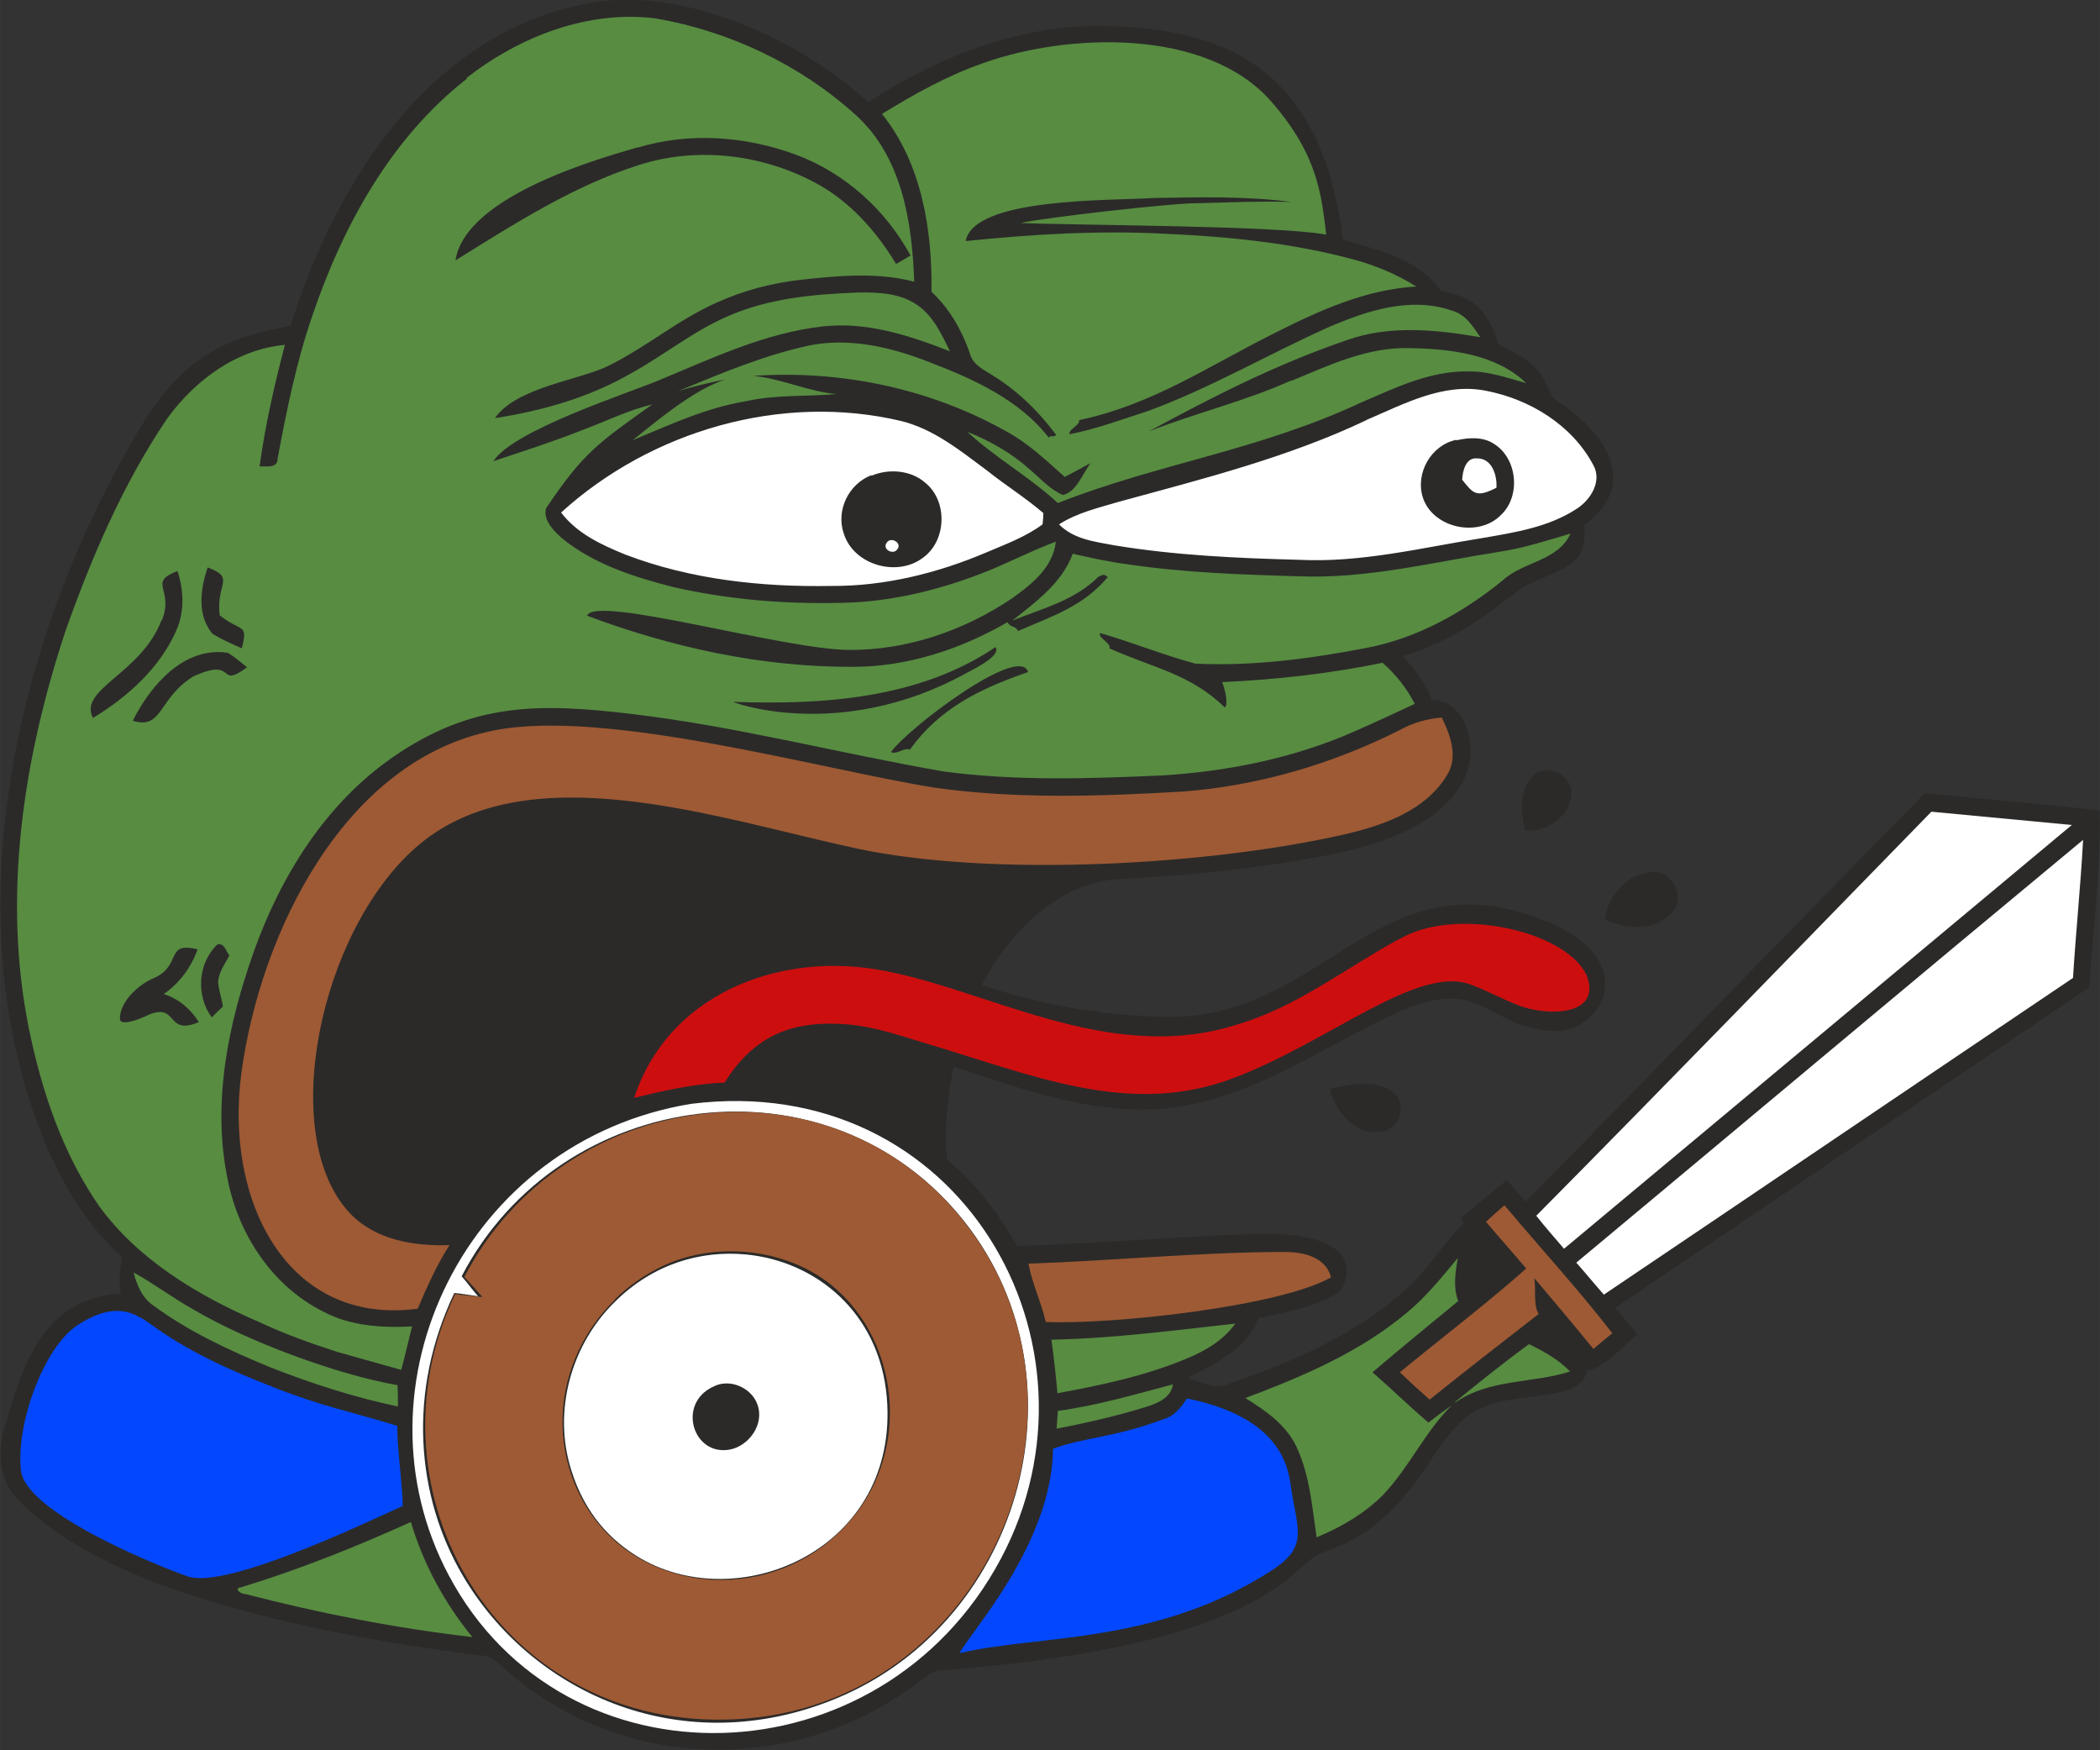<?xml version="1.0" encoding="UTF-8"?>
<!DOCTYPE svg PUBLIC "-//W3C//DTD SVG 1.1//EN" "http://www.w3.org/Graphics/SVG/1.1/DTD/svg11.dtd">
<!-- Creator: CorelDRAW 2020 (64-Bit) -->
<svg xmlns="http://www.w3.org/2000/svg" xml:space="preserve" width="97.718mm" height="81.427mm" version="1.1" style="shape-rendering:geometricPrecision; text-rendering:geometricPrecision; image-rendering:optimizeQuality; fill-rule:evenodd; clip-rule:evenodd"
viewBox="0 0 5.219 4.349"
 xmlns:xlink="http://www.w3.org/1999/xlink"
 xmlns:xodm="http://www.corel.com/coreldraw/odm/2003">
 <rect x="0" y="0" width="5.219" height="4.349" fill="#333333" stroke="none"/>
 <defs>
  <style type="text/css">
   <![CDATA[
    .fil0 {fill:#2B2A29}
    .fil5 {fill:#0348FE;fill-rule:nonzero}
    .fil1 {fill:#588C41;fill-rule:nonzero}
    .fil3 {fill:#9E5A34;fill-rule:nonzero}
    .fil4 {fill:#CD0E0F;fill-rule:nonzero}
    .fil2 {fill:white;fill-rule:nonzero}
   ]]>
  </style>
 </defs>
 <g id="Слой_x0020_1">
  <path class="fil0" d="M4.785 1.971c0.144,0.015 0.289,0.026 0.433,0.043 0.004,0.147 -0.017,0.293 -0.025,0.439 -0.393,0.266 -0.786,0.531 -1.179,0.797 0.019,0.022 0.037,0.044 0.056,0.066 -0.033,0.024 -0.087,0.089 -0.126,0.089 -0.015,0.09 -0.199,0.041 -0.293,0.111 -0.108,0.08 -0.138,0.268 -0.367,0.343 -0.054,0.017 -0.09,0.137 -0.463,0.224 -0.157,0.036 -0.317,0.055 -0.477,0.067 -0.021,-0.002 -0.038,0.012 -0.053,0.024 -0.303,0.236 -0.741,0.236 -1.037,-0.027 -0.017,-0.015 -0.033,-0.033 -0.057,-0.033 -0.166,-0.021 -0.332,-0.048 -0.495,-0.087 -0.217,-0.052 -0.501,-0.137 -0.661,-0.304 -0.043,-0.045 -0.047,-0.114 -0.031,-0.171 0.045,-0.161 0.097,-0.325 0.29,-0.338 -0.005,-0.03 -0.003,-0.06 0.004,-0.089 -0.102,-0.092 -0.169,-0.217 -0.215,-0.345 -0.198,-0.551 -0.039,-1.21 0.248,-1.698 0.104,-0.178 0.202,-0.241 0.385,-0.272 0.113,-0.363 0.356,-0.743 0.76,-0.805 0.228,-0.035 0.512,0.098 0.676,0.249 0.172,-0.112 0.372,-0.192 0.58,-0.189 0.369,0.002 0.552,0.16 0.6,0.531 0.086,0.025 0.185,0.046 0.241,0.124 0.026,0.018 0.104,-0.002 0.146,0.137 0.143,0.063 0.105,0.115 0.147,0.141 0.104,0.066 0.213,0.2 0.065,0.307 0.009,0.098 -0.045,0.104 -0.13,0.143 -0.064,0.029 -0.134,0.123 -0.321,0.183 0.031,0.031 0.057,0.067 0.072,0.108 0.037,-0.001 0.068,0.025 0.083,0.06 0.04,0.092 0.01,0.257 -0.336,0.325 -0.17,0.033 -0.342,0.051 -0.514,0.06 -0.156,0.003 -0.283,0.133 -0.351,0.263 0.146,0.051 0.301,0.076 0.456,0.08 0.389,0.007 0.518,-0.39 0.918,-0.249 0.282,0.099 0.166,0.288 0.051,0.284 -0.17,-0.006 -0.18,-0.137 -0.378,-0.052 -0.206,0.089 -0.41,0.254 -0.665,0.247 -0.156,-0.004 -0.305,-0.058 -0.452,-0.107 -0.014,0.076 -0.025,0.154 -0.016,0.232 0.072,0.059 0.128,0.134 0.174,0.214 0.201,-0.006 0.402,-0.024 0.603,-0.03 0.284,-0.004 0.216,0.133 0.19,0.149 -0.059,0.035 -0.128,0.046 -0.194,0.061 -0.029,0.077 -0.107,0.113 -0.176,0.148 0.034,0.009 0.069,0.032 0.104,0.014 0.159,-0.054 0.318,-0.123 0.443,-0.238 0.053,-0.047 0.088,-0.111 0.14,-0.16 -0.002,-0.003 -0.005,-0.01 -0.007,-0.014 0.038,-0.031 0.076,-0.063 0.114,-0.094 0.016,0.018 0.031,0.036 0.047,0.054 0.332,-0.338 0.661,-0.679 0.994,-1.017zm-1.322 0.744c0.037,0.029 0.014,0.097 -0.034,0.097 -0.064,0.009 -0.109,-0.051 -0.124,-0.106 0.051,-0.012 0.113,-0.026 0.158,0.009zm0.347 -0.787c0.033,-0.034 0.1,-0.001 0.095,0.046 -0.003,0.056 -0.062,0.094 -0.115,0.09 -0.01,-0.045 -0.015,-0.1 0.019,-0.136zm0.178 0.356c0.009,-0.059 0.058,-0.116 0.121,-0.117 0.048,-0.002 0.08,0.063 0.048,0.099 -0.041,0.049 -0.117,0.044 -0.169,0.018z"/>
  <path class="fil1" d="M2.612 3.329c0.153,-0.003 0.305,-0.023 0.458,-0.04 -0.03,0.042 -0.075,0.068 -0.121,0.087 -0.103,0.043 -0.212,0.066 -0.321,0.086 -0.004,-0.045 -0.009,-0.089 -0.015,-0.134zm0.596 -2.382c0.094,-0.039 0.19,-0.085 0.295,-0.082 0.101,0.002 0.214,0.014 0.29,0.087 -0.047,-0.013 -0.094,-0.03 -0.143,-0.029 -0.096,-0.002 -0.183,0.041 -0.269,0.078 -0.255,0.119 -0.504,0.151 -0.752,0.249 -0.07,-0.065 -0.155,-0.112 -0.225,-0.177 0.058,0.023 0.112,0.054 0.158,0.096 0.025,0.021 0.048,0.048 0.08,0.061 0.033,-0.008 0.047,-0.05 0.068,-0.079 -0.021,0.011 -0.042,0.023 -0.064,0.034 -0.046,-0.041 -0.091,-0.084 -0.145,-0.113 -0.19,-0.107 -0.412,-0.153 -0.629,-0.138 0.068,0.006 0.143,0.041 0.208,0.045 -0.075,0.007 -0.152,0.001 -0.226,0.018 -0.099,0.016 -0.19,0.059 -0.282,0.097 0.067,-0.053 0.15,-0.124 0.23,-0.151 -0.035,0.007 -0.083,0.018 -0.117,0.029 0.104,-0.043 0.208,-0.087 0.319,-0.112 0.103,-0.023 0.21,0.002 0.306,0.04 0.11,0.042 0.224,0.094 0.296,0.187 0.011,-0.008 0.007,0.002 0.019,-0.006 -0.043,-0.058 -0.095,-0.109 -0.156,-0.147 -0.023,-0.015 -0.052,-0.027 -0.059,-0.057 -0.02,-0.057 -0.05,-0.11 -0.095,-0.152 0.002,-0.154 -0.024,-0.318 -0.123,-0.442 0.08,-0.049 0.162,-0.095 0.251,-0.126 0.209,-0.075 0.556,-0.089 0.717,0.096 0.117,0.134 0.124,0.234 0.136,0.33 -0.123,-0.023 -0.634,-0.023 -0.759,-0.029 0.057,-0.013 0.38,-0.05 0.438,-0.049 0.052,-0.001 0.158,-0.006 0.236,-0.003 -0.114,-0.015 -0.23,-0.012 -0.345,-0.01 -0.104,0.007 -0.446,-0.002 -0.466,0.107 0.165,-0.017 0.332,-0.027 0.498,-0.018 0.157,0.007 0.315,0.023 0.467,0.064 0.055,0.015 0.107,0.037 0.155,0.067 -0.126,0.007 -0.242,0.06 -0.353,0.116 -0.166,0.083 -0.302,0.177 -0.485,0.216 0.002,0.014 -0.026,0.021 -0.024,0.035 0.067,-0.013 0.131,-0.037 0.196,-0.058 0.155,-0.057 0.298,-0.141 0.448,-0.208 0.095,-0.041 0.204,-0.077 0.307,-0.041 0.033,0.009 0.052,0.039 0.07,0.066 -0.11,-0.019 -0.227,-0.031 -0.334,0.008 -0.175,0.06 -0.333,0.141 -0.49,0.226 0.117,-0.046 0.24,-0.075 0.355,-0.127zm-2.876 2.215c0.051,0.028 0.097,0.063 0.147,0.091 0.135,0.08 0.359,0.163 0.509,0.189 0.001,0.018 0.001,0.035 0.001,0.053 -0.109,-0.023 -0.215,-0.057 -0.319,-0.098 -0.101,-0.042 -0.201,-0.088 -0.289,-0.153 -0.028,-0.019 -0.041,-0.051 -0.049,-0.082zm0.827 -2.968c0.132,-0.103 0.303,-0.17 0.472,-0.148 0.183,0.032 0.358,0.115 0.496,0.24 0.115,0.104 0.14,0.267 0.145,0.414 -0.092,-0.024 -0.187,-0.015 -0.28,-0.005 -0.073,0.008 -0.145,0.027 -0.211,0.057 -0.095,0.042 -0.174,0.11 -0.267,0.156 -0.069,0.036 -0.23,0.053 -0.284,0.131 0.117,-0.018 0.233,-0.051 0.336,-0.11 0.084,-0.046 0.159,-0.108 0.247,-0.145 0.1,-0.043 0.21,-0.053 0.318,-0.057 0.051,-0.001 0.107,0.001 0.15,0.032 0.039,0.027 0.059,0.072 0.08,0.114 -0.1,-0.039 -0.206,-0.074 -0.315,-0.062 -0.145,0.016 -0.278,0.08 -0.411,0.135 -0.079,0.033 -0.359,0.123 -0.409,0.2 0.075,-0.025 0.15,-0.049 0.223,-0.078 0.057,-0.021 0.112,-0.049 0.172,-0.063 -0.136,0.097 -0.171,0.12 -0.264,0.258 -0.008,0.029 0.019,0.056 0.039,0.074 0.078,0.064 0.177,0.096 0.274,0.121 0.147,0.034 0.299,0.045 0.45,0.039 0.116,-0.006 0.23,-0.036 0.337,-0.079 0.056,-0.023 0.11,-0.051 0.167,-0.072 -0.007,0.064 -0.06,0.106 -0.109,0.141 -0.119,0.08 -0.261,0.129 -0.405,0.128 -0.164,-0.001 -0.633,-0.138 -0.651,-0.085 0.211,0.079 0.435,0.128 0.661,0.127 0.136,-0 0.268,-0.044 0.384,-0.111 0.006,0.014 0.02,0.008 0.026,0.022 0.085,-0.037 0.162,-0.061 0.223,-0.134 -0.01,-0.009 -0.013,-0.005 -0.023,-0.001 -0.059,0.059 -0.137,0.078 -0.214,0.109 0.059,-0.047 0.123,-0.093 0.15,-0.166 0.044,0.01 0.089,0.02 0.135,0.026 0.141,0.021 0.284,0.026 0.426,0.03 0.169,0.007 0.334,-0.035 0.5,-0.061 0.06,-0.009 0.118,-0.028 0.176,-0.045 -0.031,0.068 -0.116,0.069 -0.167,0.115 -0.099,0.081 -0.214,0.145 -0.34,0.169 -0.14,0.027 -0.283,0.046 -0.426,0.039 -0.08,-0.022 -0.157,-0.053 -0.236,-0.076 -0.006,0.012 0.029,0.026 0.023,0.038 0.106,0.048 0.201,0.063 0.287,0.147 0.011,-0.011 -0.004,-0.059 -0.007,-0.063 0.134,-0.006 0.267,-0.021 0.399,-0.048 0.033,0.029 0.06,0.063 0.08,0.102 -0.047,0.022 -0.094,0.044 -0.142,0.065 -0.153,0.069 -0.321,0.103 -0.488,0.113 -0.18,0.008 -0.362,0.014 -0.541,-0.01 -0.259,-0.045 -0.515,-0.112 -0.776,-0.143 -0.229,-0.027 -0.395,-0.029 -0.592,0.107 -0.167,0.115 -0.279,0.295 -0.346,0.483 -0.064,0.18 -0.105,0.377 -0.065,0.568 0.027,0.136 0.111,0.264 0.237,0.327 0.067,0.036 0.146,0.041 0.221,0.037 -0.009,0.036 -0.017,0.072 -0.027,0.108 -0.053,-0.015 -0.107,-0.03 -0.16,-0.045 -0.065,-0.021 -0.129,-0.044 -0.191,-0.073 -0.151,-0.065 -0.3,-0.153 -0.399,-0.288 -0.091,-0.131 -0.143,-0.285 -0.175,-0.441 -0.067,-0.33 -0.014,-0.673 0.091,-0.99 0.065,-0.183 0.142,-0.363 0.251,-0.525 0.069,-0.096 0.173,-0.174 0.294,-0.185 -0.026,0.099 -0.049,0.2 -0.063,0.302 0.017,-0.001 0.045,0.006 0.045,-0.02 0.022,-0.118 0.046,-0.237 0.085,-0.351 0.076,-0.225 0.196,-0.445 0.386,-0.593zm-0.613 1.336c-0.01,-0.082 0.041,-0.093 -0.03,-0.12 -0.018,0.054 -0.027,0.118 0.012,0.165 0.023,0.014 0.048,0.025 0.073,0.036 0.016,-0.064 -0.001,-0.039 -0.055,-0.082zm0.02 0.092c-0.109,-0.016 -0.192,0.081 -0.236,0.169 0.075,0.023 0.062,-0.055 0.15,-0.11 0.112,-0.051 0.057,0.034 0.134,-0.023 -0.016,-0.012 -0.031,-0.026 -0.048,-0.036zm-0.191 0.812c-0.033,0.015 -0.078,0.057 -0.077,0.098 0.001,0.016 0.036,0.007 0.075,-0.012 0.07,-0.026 0.039,0.054 0.121,0.02 -0.02,-0.033 -0.05,-0.058 -0.087,-0.07 0.039,-0.027 0.068,-0.066 0.084,-0.111 -0.085,-0.021 -0.034,0.044 -0.117,0.075zm0.026 -0.892c-0.051,0.133 -0.207,0.17 -0.17,0.242 0.086,-0.052 0.166,-0.124 0.207,-0.217 0.021,-0.047 0.019,-0.1 0.003,-0.148 -0.076,0.029 -0.007,0.045 -0.039,0.123zm1.184 -1.176c-0.084,0.025 -0.428,0.118 -0.453,0.281 0.145,-0.09 0.292,-0.185 0.456,-0.237 0.143,-0.046 0.304,-0.027 0.436,0.043 0.086,0.045 0.153,0.12 0.203,0.203 0.012,-0.007 0.024,-0.014 0.036,-0.021 -0.062,-0.114 -0.164,-0.206 -0.286,-0.251 -0.125,-0.046 -0.265,-0.056 -0.393,-0.017zm0.238 1.378c-0.013,-0.002 0.261,0.103 0.576,-0.07 0.016,-0.009 0.091,-0.044 0.075,-0.066 -0.189,0.128 -0.428,0.144 -0.651,0.136zm0.392 0.125c0.013,0.007 0.034,-0.013 0.046,-0.006 0.074,-0.103 0.175,-0.152 0.294,-0.193 -0.021,-0.071 -0.299,0.14 -0.341,0.199zm-1.675 0.478c-0.049,0.047 -0.053,0.127 -0.014,0.181 0.009,-0.009 0.019,-0.018 0.028,-0.027 -0.003,-0.02 -0.01,-0.039 -0.012,-0.06 0.001,-0.025 0.017,-0.045 0.028,-0.067 -0.009,-0.01 -0.012,-0.032 -0.03,-0.027zm2.088 1.159c0.098,-0.013 0.192,-0.041 0.287,-0.066 -0.005,0.035 -0.041,0.048 -0.07,0.057 -0.072,0.022 -0.145,0.039 -0.219,0.053 0.001,-0.015 0.002,-0.029 0.003,-0.044zm0.867 -0.243c0.049,-0.04 0.088,-0.089 0.128,-0.137 -0.006,0.035 -0.012,0.072 0.001,0.107 -0.071,0.059 -0.143,0.117 -0.213,0.177 0.047,0.041 0.091,0.084 0.139,0.125 0.019,-0.015 0.038,-0.029 0.058,-0.043 -0.067,0.066 -0.106,0.155 -0.171,0.223 -0.046,0.046 -0.104,0.08 -0.165,0.105 -0.011,-0.076 -0.017,-0.155 -0.05,-0.225 -0.026,-0.055 -0.077,-0.09 -0.127,-0.121 0.141,-0.053 0.283,-0.113 0.4,-0.211zm-2.895 0.681c0.144,-0.044 0.284,-0.1 0.421,-0.162 0.031,0.104 0.084,0.202 0.153,0.286 -0.19,-0.022 -0.379,-0.059 -0.564,-0.107 -0.01,0.001 -0.032,-0.014 -0.01,-0.017zm3.016 -0.46c0.06,-0.049 0.121,-0.098 0.184,-0.144 0.037,0.018 0.073,0.038 0.102,0.068 -0.094,0.03 -0.201,0.018 -0.285,0.077z"/>
  <path class="fil2" d="M3.395 1.044c0.094,-0.04 0.192,-0.094 0.298,-0.073 0.109,0.021 0.214,0.085 0.267,0.185 0.022,0.04 -0.007,0.086 -0.041,0.108 -0.07,0.046 -0.154,0.059 -0.235,0.073 -0.151,0.024 -0.302,0.062 -0.457,0.054 -0.153,-0.004 -0.307,-0.011 -0.458,-0.036 -0.048,-0.009 -0.101,-0.015 -0.137,-0.052 0.045,-0.029 0.098,-0.041 0.148,-0.056 0.209,-0.057 0.42,-0.11 0.616,-0.203zm0.522 2.094c0.42,-0.35 0.839,-0.702 1.26,-1.051 -0.006,0.114 -0.018,0.228 -0.025,0.343 -0.389,0.262 -0.777,0.525 -1.166,0.787 -0.023,-0.026 -0.045,-0.053 -0.068,-0.079zm-2.388 0.096c0.094,-0.093 0.211,-0.127 0.323,-0.117 0.175,0.016 0.334,0.144 0.352,0.356 0.031,0.374 -0.361,0.543 -0.611,0.4 -0.076,-0.044 -0.14,-0.113 -0.173,-0.219 -0.047,-0.147 -0.001,-0.313 0.109,-0.42zm3.271 -1.217c0.116,0.011 0.233,0.022 0.349,0.033 -0.421,0.351 -0.841,0.702 -1.262,1.053 -0.023,-0.027 -0.047,-0.054 -0.069,-0.082 0.33,-0.333 0.655,-0.669 0.982,-1.004zm-3.083 0.726c0.668,-0.084 1.055,0.597 0.77,1.131 -0.298,0.558 -1.085,0.581 -1.372,0.04 -0.25,-0.471 0.043,-1.079 0.602,-1.171zm-0.57 0.428c0.015,0.017 0.026,0.033 0.041,0.05 -0.023,-0.003 -0.037,-0.006 -0.059,-0.008 -0.117,0.246 -0.095,0.504 0.021,0.702 0.169,0.288 0.532,0.457 0.907,0.314 0.475,-0.18 0.655,-0.793 0.341,-1.192 -0.336,-0.427 -1.006,-0.337 -1.251,0.135zm0.625 0.275c-0.09,0.042 -0.05,0.173 0.042,0.156 0.047,-0.009 0.087,-0.063 0.068,-0.113 -0.015,-0.041 -0.069,-0.065 -0.11,-0.043zm0.432 -2.098c0.01,-0.015 0.039,0.001 0.026,0.017 -0.01,0.015 -0.039,-0 -0.026,-0.017zm1.415 -0.255c-0.062,0.013 -0.102,0.082 -0.083,0.143 0.025,0.077 0.139,0.101 0.195,0.043 0.049,-0.047 0.04,-0.14 -0.018,-0.176 -0.027,-0.018 -0.062,-0.016 -0.093,-0.009zm-2.224 0.18c0.224,-0.203 0.547,-0.297 0.844,-0.227 0.082,0.02 0.149,0.075 0.215,0.124 0.045,0.036 0.095,0.067 0.139,0.105 -0,0.007 -0.001,0.021 -0.002,0.028 -0.042,0.031 -0.091,0.049 -0.138,0.069 -0.122,0.052 -0.254,0.085 -0.388,0.084 -0.173,0.003 -0.349,-0.016 -0.511,-0.078 -0.059,-0.024 -0.12,-0.052 -0.16,-0.105zm0.77 -0.092c-0.056,0.022 -0.088,0.087 -0.068,0.145 0.025,0.079 0.134,0.109 0.198,0.059 0.058,-0.043 0.06,-0.14 0.005,-0.185 -0.036,-0.032 -0.091,-0.036 -0.134,-0.018zm1.469 0.01c0.001,-0.021 0.009,-0.054 0.036,-0.052 0.038,-0.001 0.051,0.042 0.049,0.073 -0.051,0.026 -0.058,0.014 -0.086,-0.021z"/>
  <path class="fil3" d="M3.479 1.814c0.032,-0.018 0.068,-0.028 0.104,-0.031 0.022,0.044 0.042,0.1 0.012,0.145 -0.053,0.086 -0.155,0.122 -0.248,0.144 -0.337,0.078 -0.88,0.109 -1.22,0.036 -0.344,-0.074 -0.823,-0.242 -1.095,-0.001 -0.239,0.212 -0.342,0.714 -0.164,0.906 0.063,0.068 0.16,0.084 0.249,0.081 -0.032,0.05 -0.056,0.104 -0.079,0.158 -0.325,0.043 -0.481,-0.269 -0.438,-0.587 0.048,-0.35 0.257,-0.777 0.628,-0.85 0.277,-0.055 0.808,0.096 1.093,0.142 0.204,0.029 0.411,0.022 0.617,0.01 0.188,-0.014 0.372,-0.068 0.541,-0.153zm0.334 1.362c0.005,0.027 -0.003,0.068 0.011,0.089 -0.091,0.071 -0.182,0.141 -0.271,0.213 -0.025,-0.022 -0.05,-0.045 -0.074,-0.068 0.089,-0.074 0.228,-0.18 0.314,-0.258 -0.033,-0.039 -0.067,-0.077 -0.1,-0.116 0.015,-0.014 0.031,-0.028 0.046,-0.041 0.089,0.106 0.183,0.208 0.268,0.318 -0.016,0.013 -0.032,0.026 -0.047,0.039 -0.048,-0.059 -0.097,-0.117 -0.146,-0.175zm-2.659 -0.003c0.245,-0.471 0.908,-0.563 1.243,-0.136 0.37,0.47 0.049,1.203 -0.567,1.235 -0.587,0.031 -0.934,-0.563 -0.699,-1.056 0.023,0.002 0.045,0.005 0.068,0.007 -0.015,-0.017 -0.03,-0.034 -0.045,-0.05zm1.402 -0.033c0.209,-0.007 0.417,-0.028 0.627,-0.029 0.049,-0.001 0.11,0.008 0.125,0.063 -0.128,0.073 -0.547,0.118 -0.709,0.111 -0.011,-0.049 -0.034,-0.095 -0.043,-0.145zm-1.028 0.09c-0.087,0.085 -0.131,0.197 -0.13,0.306 0.001,0.139 0.073,0.273 0.199,0.341 0.155,0.084 0.352,0.058 0.482,-0.063 0.193,-0.178 0.164,-0.478 -0.013,-0.621 -0.113,-0.091 -0.286,-0.109 -0.417,-0.048 -0.045,0.021 -0.087,0.05 -0.122,0.085z"/>
  <path class="fil4" d="M3.479 2.333c0.138,-0.081 0.411,-0.021 0.464,0.09 0.04,0.103 -0.1,0.104 -0.175,0.073 -0.037,-0.015 -0.074,-0.035 -0.112,-0.049 -0.131,-0.051 -0.35,0.14 -0.588,0.231 -0.261,0.1 -0.502,-0.007 -0.779,-0.089 -0.072,-0.022 -0.133,-0.043 -0.21,-0.045 -0.116,-0.004 -0.207,0.032 -0.278,0.146 -0.076,0.003 -0.151,0.02 -0.225,0.038 0.083,-0.253 0.349,-0.359 0.597,-0.32 0.272,0.043 0.578,0.241 0.901,0.138 0.148,-0.043 0.271,-0.141 0.404,-0.213z"/>
  <path class="fil5" d="M0.676 3.446c0.131,0.051 0.191,0.06 0.311,0.097 0.001,0.067 0.012,0.133 0.014,0.199 -0.105,0.048 -0.442,0.208 -0.535,0.175 -0.083,-0.029 -0.403,-0.16 -0.414,-0.263 -0.013,-0.112 0.055,-0.306 0.142,-0.362 0.106,-0.068 0.153,-0.02 0.201,0.013 0.087,0.06 0.184,0.103 0.282,0.141zm2.22 0.079c0.025,-0.008 0.04,-0.03 0.054,-0.05 0.117,0.024 0.239,0.078 0.257,0.211 0.015,0.111 0.048,0.154 -0.043,0.214 -0.289,0.189 -0.585,0.161 -0.779,0.208 0.018,-0.042 0.23,-0.269 0.232,-0.508 0.083,-0.03 0.148,-0.026 0.279,-0.075z"/>
 </g>
</svg>
